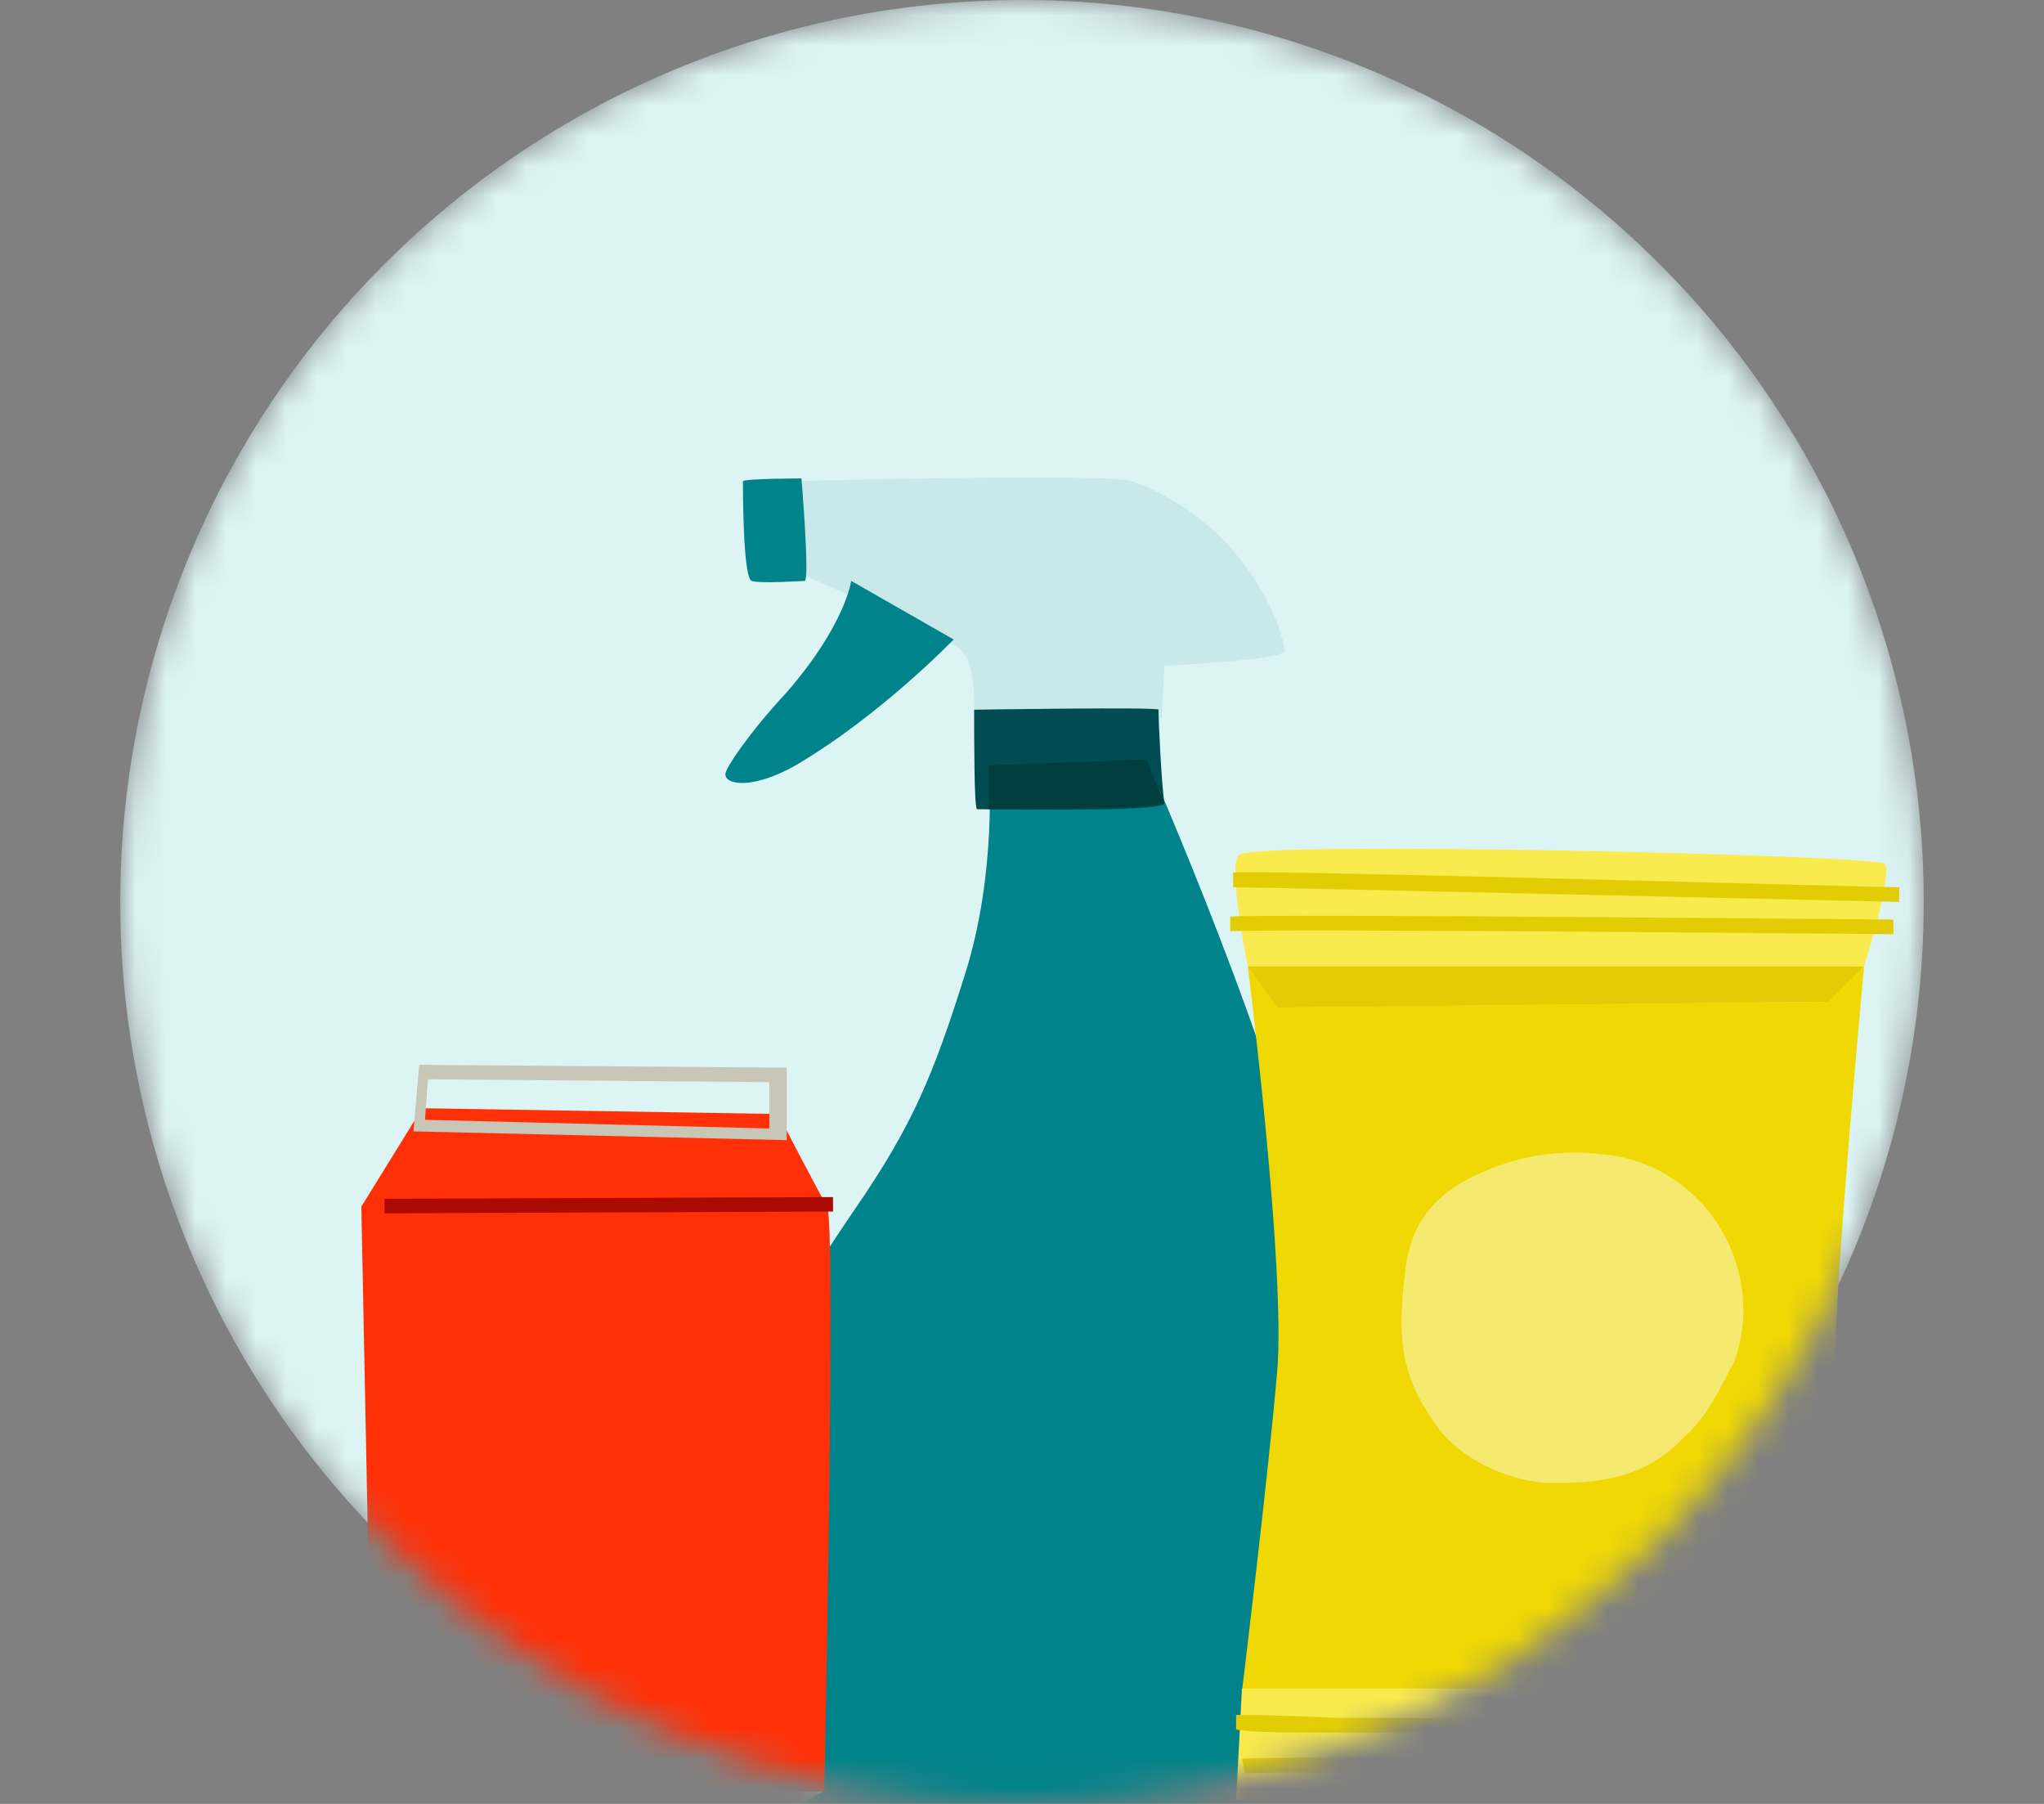 <svg width="68" height="60" viewBox="0 0 68 60" fill="none" xmlns="http://www.w3.org/2000/svg">
<rect x="0" y="0" width="68" height="60" fill="#808080" stroke="none"/>
<mask id="mask0" style="mask-type:alpha" maskUnits="userSpaceOnUse" x="4" y="0" width="60" height="60">
<circle cx="34" cy="30" r="30" fill="#DDF4F4"/>
</mask>
<g mask="url(#mask0)">
<circle cx="34" cy="30" r="30" fill="#DDF4F4"/>
<path d="M32.116 32.369C31.045 35.776 30.363 37.431 28.416 40.255C26.956 42.397 25.885 44.052 25.495 46.486C25.106 48.92 25.008 57.099 25.008 58.364C25.008 60.506 26.177 60.993 26.177 60.993L42.923 60.798C42.923 60.798 44.87 48.336 43.605 40.839C42.728 35.679 38.152 25.261 38.152 25.261L32.895 25.456C32.895 25.456 33.187 28.961 32.116 32.369Z" fill="#00838A"/>
<path d="M26.371 18.933C26.858 19.225 31.531 21.172 32.018 21.659C32.505 22.146 32.408 23.898 32.408 23.898H38.639L38.736 22.146C38.736 22.146 42.728 21.951 42.728 21.659C42.728 20.977 41.462 17.375 37.665 16.012C36.984 15.72 26.079 16.012 26.079 16.012L26.371 18.933Z" fill="#C8E8E9"/>
<path d="M32.408 23.606C32.408 24.58 32.408 26.916 32.505 26.916C33.479 26.916 38.736 27.014 38.736 26.722C38.639 26.04 38.541 23.995 38.541 23.606C38.639 23.509 32.408 23.606 32.408 23.606Z" fill="#004C52"/>
<path d="M24.716 16.012C24.716 16.304 24.716 19.225 25.008 19.322C25.3 19.419 26.663 19.322 26.76 19.322C26.955 19.419 26.663 15.914 26.663 15.914C26.663 15.914 24.716 15.914 24.716 16.012Z" fill="#00838A"/>
<path d="M38.736 26.722C38.347 25.845 38.152 25.261 38.152 25.261L32.895 25.456C32.895 25.456 32.895 26.04 32.895 26.916C34.355 26.916 38.249 26.916 38.736 26.722Z" fill="#013E3F"/>
<path d="M28.318 19.322C28.318 19.322 28.124 20.782 26.176 23.022C24.911 24.385 24.132 25.553 24.132 25.748C24.132 26.137 25.105 26.235 26.468 25.456C29.292 23.801 31.726 21.269 31.726 21.269L28.318 19.322Z" fill="#00838A"/>
<path d="M62.307 56.259C62.307 56.259 61.038 48.645 61.038 45.618C61.038 42.592 62.014 32.146 62.014 32.146H41.513C41.513 32.146 42.782 42.202 42.489 45.618C42.197 49.035 41.318 56.259 41.318 56.259H62.307Z" fill="#EFD803"/>
<path d="M41.22 28.437C40.83 28.827 41.513 32.146 41.513 32.146L42.489 33.513L60.843 33.318L62.014 32.146C62.014 32.146 62.99 29.022 62.697 28.73C62.502 28.437 41.611 27.948 41.22 28.437Z" fill="#F9EB4D"/>
<path d="M41.318 56.162L41.123 59.871C41.123 59.871 61.819 59.969 62.209 59.774C62.6 59.579 62.209 56.162 62.209 56.162H41.318Z" fill="#F9EB4D"/>
<path d="M63.185 29.999C62.99 29.999 42.001 29.511 41.025 29.511V29.022C42.001 28.925 62.307 29.511 63.185 29.511V29.999Z" fill="#E2CD05"/>
<path d="M62.795 59.09C55.571 58.993 41.904 58.895 41.416 58.993L41.318 58.505C41.513 58.407 53.13 58.505 62.795 58.602V59.09Z" fill="#E2CD05"/>
<path d="M62.99 31.073C62.795 31.073 42.392 30.877 40.927 30.975V30.487C42.392 30.389 62.209 30.584 62.99 30.584V31.073Z" fill="#E2CD05"/>
<path d="M61.916 57.724C51.861 57.626 47.078 57.626 44.539 57.626C42.294 57.626 41.904 57.626 41.123 57.529V57.04C41.806 57.04 42.196 57.04 44.442 57.138C46.98 57.138 51.764 57.138 61.819 57.236L61.916 57.724Z" fill="#E2CD05"/>
<path d="M42.489 33.513L60.842 33.318L62.014 32.146H41.513L42.489 33.513Z" fill="#E2CD05"/>
<path opacity="0.43" d="M56.059 47.766C54.79 49.133 53.325 49.328 51.666 49.328C50.299 49.328 48.542 48.547 47.761 47.376C46.492 45.618 46.492 44.252 46.785 42.006C46.98 40.737 47.663 39.859 48.737 39.273C50.202 38.492 51.666 38.199 53.325 38.394C56.645 38.687 58.792 42.104 57.719 45.228C57.23 46.204 56.742 47.18 56.059 47.766Z" fill="white"/>
<path d="M12.406 59.58C12.406 59.58 14.62 60.832 14.813 61.987C17.99 61.987 25.403 62.083 25.403 62.083C25.403 62.083 25.403 60.447 27.424 59.58C21.744 59.58 12.406 59.58 12.406 59.58Z" fill="#C7C5B5"/>
<path d="M14.043 36.861L12.021 40.134L12.406 59.58H27.424C27.424 59.58 27.809 40.615 27.52 40.134C27.232 39.653 25.884 37.053 25.884 37.053L14.043 36.861Z" fill="#FF3008"/>
<path d="M26.076 37.92L13.754 37.631L13.946 35.417L26.173 35.513V37.92H26.076ZM14.139 37.246L25.595 37.535V35.994L14.235 35.898L14.139 37.246Z" fill="#C7C6B7"/>
<path d="M27.712 39.816L12.79 39.874L12.792 40.356L27.714 40.297L27.712 39.816Z" fill="#AA0A02"/>
</g>
</svg>
